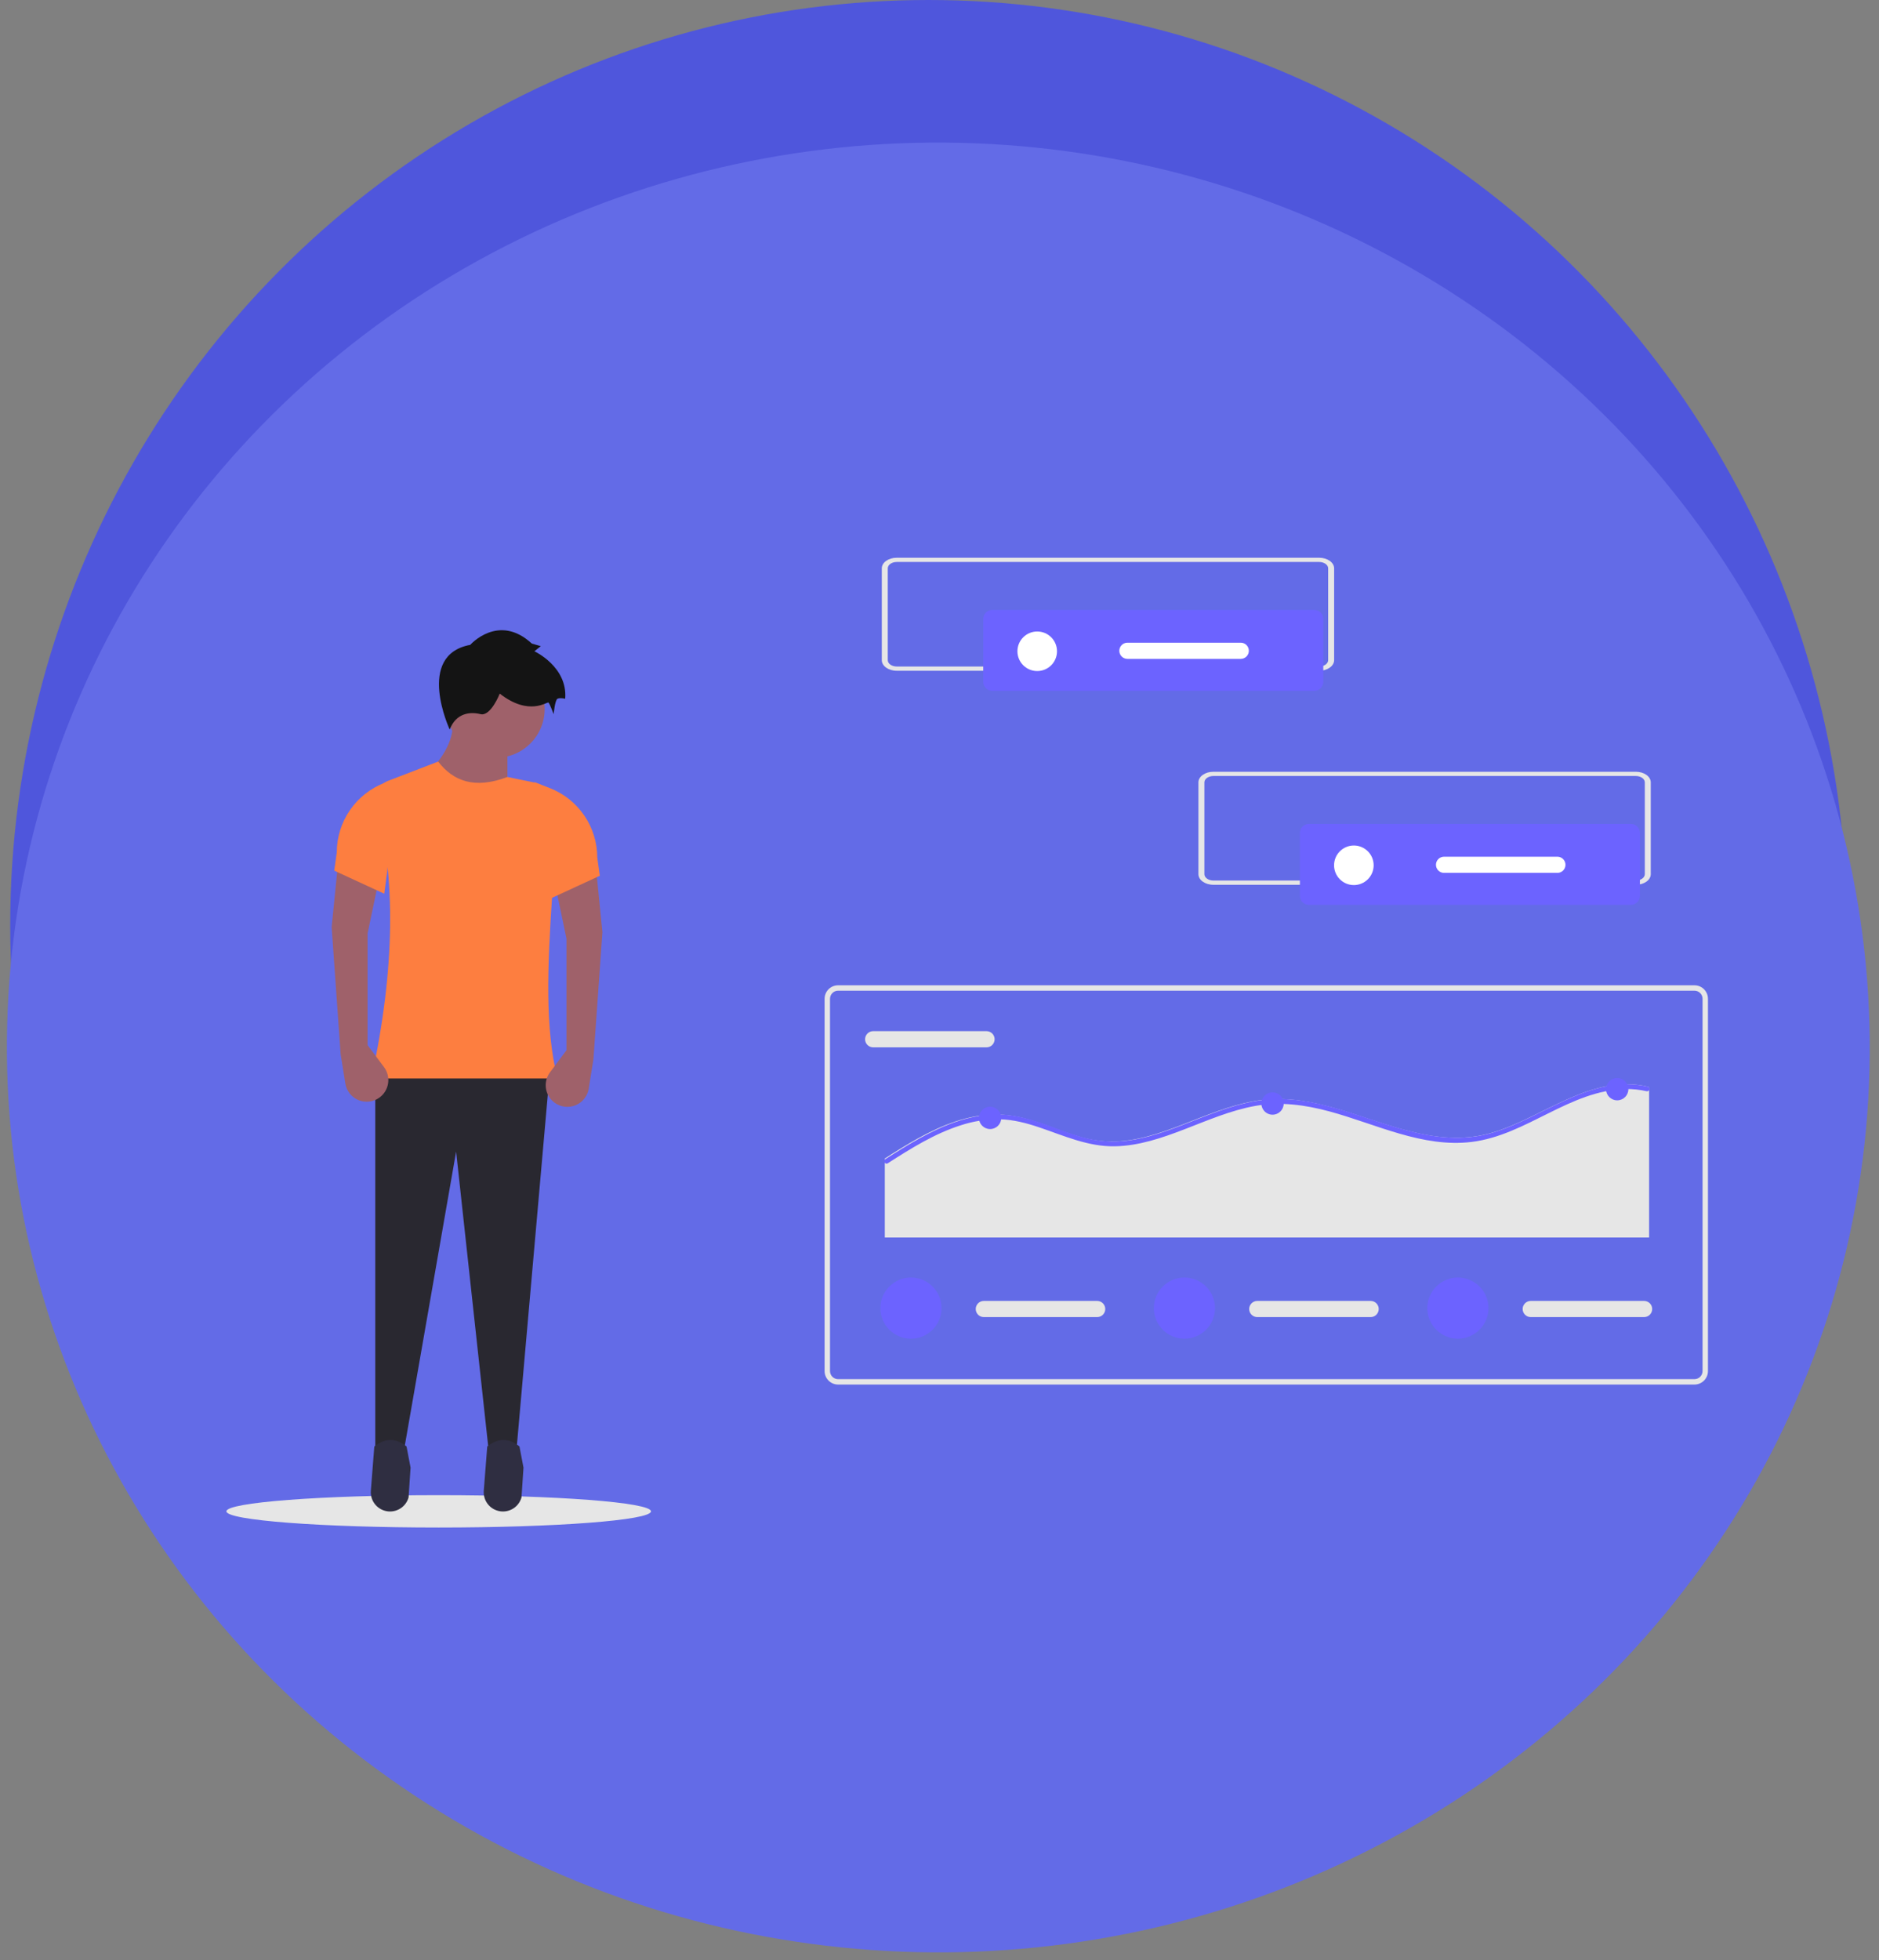<svg width="770" height="803" viewBox="0 0 770 803" fill="none" xmlns="http://www.w3.org/2000/svg">
<rect x="0" y="0" width="770" height="803" fill="#808080" stroke="none"/>
<ellipse cx="380.488" cy="379.108" rx="376.31" ry="379.108" fill="#4F56DC"/>
<ellipse cx="384.518" cy="429.12" rx="381.695" ry="370.709" transform="rotate(0.438 384.518 429.12)" fill="#636BE7"/>
<g clip-path="url(#clip0_4_51)">
<path d="M179.773 625.785C227.82 625.785 266.77 622.816 266.77 619.154C266.77 615.492 227.82 612.523 179.773 612.523C131.726 612.523 92.776 615.492 92.776 619.154C92.776 622.816 131.726 625.785 179.773 625.785Z" fill="#E6E6E6"/>
<path d="M207.949 328.295L173.242 318.836C182.51 310.096 186.542 301.863 185.337 294.136H207.949V328.295Z" fill="#9F616A"/>
<path d="M211.631 594.209L200.42 595.785L186.915 471.763L165.354 595.26L153.785 595.785V439.18H225.303L211.631 594.209Z" fill="#292830"/>
<path d="M159.608 619.211C161.367 619.261 163.093 618.721 164.51 617.678C165.928 616.634 166.955 615.147 167.428 613.452L168.247 601.24L166.596 592.579C162.241 589.002 157.837 589.077 153.39 592.579L151.972 610.72C151.888 611.785 152.023 612.855 152.366 613.866C152.709 614.877 153.254 615.807 153.968 616.601C154.682 617.395 155.55 618.036 156.52 618.485C157.489 618.933 158.54 619.18 159.608 619.211V619.211Z" fill="#2F2E41"/>
<path d="M205.884 619.211C207.643 619.261 209.369 618.721 210.787 617.678C212.204 616.634 213.231 615.147 213.704 613.452L214.523 601.24L212.872 592.579C208.517 589.002 204.114 589.077 199.666 592.579L198.248 610.72C198.165 611.785 198.299 612.855 198.642 613.866C198.985 614.877 199.53 615.807 200.244 616.601C200.958 617.395 201.827 618.036 202.796 618.485C203.765 618.933 204.816 619.18 205.884 619.211V619.211Z" fill="#2F2E41"/>
<path d="M203.217 310.428C214.253 310.428 223.2 301.487 223.2 290.458C223.2 279.429 214.253 270.488 203.217 270.488C192.181 270.488 183.234 279.429 183.234 290.458C183.234 301.487 192.181 310.428 203.217 310.428Z" fill="#9F616A"/>
<path d="M228.458 441.808H152.208C162.091 396.036 162.063 359.172 154.191 329.359C153.689 327.461 153.907 325.445 154.802 323.697C155.696 321.949 157.205 320.593 159.039 319.889L179.553 312.004C185.712 319.953 194.402 323.424 207.95 318.31L218.699 320.514C221.317 321.047 223.652 322.511 225.273 324.633C226.894 326.755 227.69 329.392 227.515 332.056C226.724 343.716 227.035 355.465 226.355 365.607C224.247 397.015 223.336 421.5 228.458 441.808Z" fill="#FD7E40"/>
<path d="M192.699 264.182C192.699 264.182 204.268 251.044 217.941 263.656L221.622 264.707L218.993 266.809C218.993 266.809 232.665 273.116 231.613 286.254C231.613 286.254 229.51 285.728 228.458 286.254C227.407 286.779 226.881 292.56 226.881 292.56C226.881 292.56 225.303 288.356 224.777 287.83C224.251 287.305 216.889 293.611 204.794 284.152C204.794 284.152 201.113 293.611 196.906 292.56C192.7 291.509 186.915 292.034 184.286 298.866C184.286 298.866 170.087 268.386 192.699 264.182Z" fill="#141414"/>
<path d="M232.139 430.247L225.389 439.288C224.686 440.23 224.177 441.302 223.892 442.442C223.608 443.582 223.553 444.767 223.731 445.929C223.909 447.09 224.316 448.205 224.929 449.207C225.542 450.21 226.349 451.081 227.301 451.769V451.769C228.529 452.655 229.962 453.213 231.466 453.389C232.97 453.564 234.494 453.352 235.893 452.772C237.291 452.193 238.518 451.265 239.456 450.077C240.394 448.889 241.012 447.481 241.251 445.987L243.182 433.925L246.864 381.899L244.234 355.622L227.407 361.929L232.139 384.526V430.247Z" fill="#9F616A"/>
<path d="M225.303 368.235L245.812 358.776L244.76 351.33C244.76 345.165 242.895 339.145 239.41 334.059C235.925 328.973 230.982 325.058 225.231 322.83L218.993 320.413L225.303 368.235Z" fill="#FD7E40"/>
<path d="M150.63 428.144L157.381 437.186C158.084 438.128 158.592 439.2 158.877 440.34C159.162 441.48 159.217 442.665 159.039 443.826C158.861 444.988 158.453 446.102 157.84 447.105C157.227 448.108 156.421 448.978 155.468 449.667V449.667C154.241 450.553 152.807 451.111 151.303 451.286C149.799 451.462 148.276 451.25 146.877 450.67C145.478 450.091 144.252 449.163 143.314 447.975C142.376 446.787 141.757 445.379 141.518 443.885L139.587 431.823L135.906 379.796L138.535 353.52L155.363 359.827L150.63 382.424V428.144Z" fill="#9F616A"/>
<path d="M157.466 366.133L136.958 356.673L138.009 349.228C138.009 343.063 139.875 337.043 143.36 331.957C146.845 326.871 151.788 322.956 157.539 320.728L163.777 318.31L157.466 366.133Z" fill="#FD7E40"/>
<path d="M694.38 567.211H343.444C341.978 567.21 340.573 566.627 339.536 565.591C338.5 564.555 337.917 563.151 337.915 561.686V409.173C337.917 407.708 338.5 406.303 339.536 405.267C340.573 404.231 341.978 403.648 343.444 403.647H694.38C695.846 403.648 697.251 404.231 698.288 405.267C699.325 406.303 699.908 407.708 699.909 409.173V561.686C699.908 563.151 699.325 564.555 698.288 565.591C697.251 566.627 695.846 567.21 694.38 567.211V567.211ZM343.444 405.857C342.565 405.858 341.722 406.208 341.1 406.829C340.478 407.451 340.128 408.294 340.127 409.173V561.686C340.128 562.565 340.478 563.407 341.1 564.029C341.722 564.651 342.565 565 343.444 565.001H694.38C695.259 565 696.103 564.651 696.725 564.029C697.347 563.407 697.697 562.565 697.697 561.686V409.173C697.696 408.294 697.347 407.451 696.725 406.829C696.103 406.208 695.259 405.858 694.38 405.857H343.444Z" fill="#E6E6E6"/>
<path d="M357.821 422.435C356.941 422.435 356.097 422.784 355.475 423.406C354.853 424.027 354.503 424.871 354.503 425.75C354.503 426.629 354.853 427.473 355.475 428.095C356.097 428.716 356.941 429.066 357.821 429.066H404.268C405.148 429.066 405.992 428.716 406.614 428.095C407.236 427.473 407.586 426.629 407.586 425.75C407.586 424.871 407.236 424.027 406.614 423.406C405.992 422.784 405.148 422.435 404.268 422.435H357.821Z" fill="#E6E6E6"/>
<path d="M675.794 445.492V506.976H362.583V474.604C364.752 473.212 366.934 471.826 369.136 470.487C378.539 464.737 388.603 459.359 399.572 457.365C404.76 456.399 410.075 456.333 415.285 457.169C420.789 458.078 426.058 459.973 431.273 461.874C436.417 463.756 441.574 465.697 446.954 466.788C452.196 467.817 457.578 467.923 462.857 467.102C472.928 465.593 482.39 461.548 491.812 457.888C501.294 454.209 511.063 450.733 521.325 450.275C531.455 449.818 541.461 452.21 551.073 455.176C570.672 461.221 590.683 470.186 611.435 464.037C632.508 457.803 651.89 439.807 675.243 445.146C675.464 445.187 675.661 445.311 675.794 445.492V445.492Z" fill="#E6E6E6"/>
<path d="M675.794 446.564C675.694 446.751 675.534 446.9 675.339 446.985C675.145 447.07 674.927 447.088 674.721 447.034C671.939 446.397 669.088 446.103 666.234 446.159C643.263 446.564 625.602 465.044 603.141 467.808C582.89 470.297 563.829 460.456 544.788 455.314C534.895 452.641 524.694 451.223 514.513 453.04C504.411 454.837 494.929 458.966 485.409 462.632C476.242 466.161 466.714 469.441 456.788 469.605C445.875 469.788 436.047 465.292 425.925 461.868C420.661 460.084 415.26 458.672 409.683 458.535C404.247 458.47 398.838 459.307 393.676 461.012C382.919 464.429 373.229 470.52 363.793 476.571C363.631 476.685 363.435 476.738 363.237 476.721C363.034 476.694 362.843 476.605 362.691 476.467C362.539 476.329 362.432 476.148 362.385 475.948C362.339 475.748 362.354 475.539 362.429 475.348C362.504 475.157 362.635 474.993 362.806 474.878L363.237 474.604C365.402 473.212 367.579 471.826 369.776 470.487C379.159 464.737 389.203 459.359 400.149 457.365C405.326 456.399 410.63 456.333 415.829 457.169C421.322 458.078 426.579 459.973 431.784 461.874C436.917 463.756 442.063 465.697 447.431 466.788C452.663 467.817 458.033 467.923 463.301 467.102C473.351 465.593 482.793 461.548 492.196 457.888C501.658 454.209 511.407 450.733 521.647 450.276C531.756 449.818 541.741 452.21 551.333 455.176C570.891 461.221 590.861 470.186 611.569 464.037C632.598 457.803 651.94 439.807 675.244 445.146C675.465 445.187 675.662 445.311 675.794 445.492C675.895 445.653 675.948 445.838 675.948 446.028C675.948 446.218 675.895 446.403 675.794 446.564V446.564Z" fill="#6C63FF"/>
<path d="M405.74 462.541C408.268 462.541 410.317 460.493 410.317 457.967C410.317 455.44 408.268 453.393 405.74 453.393C403.212 453.393 401.163 455.44 401.163 457.967C401.163 460.493 403.212 462.541 405.74 462.541Z" fill="#6C63FF"/>
<path d="M521.477 456.66C524.005 456.66 526.054 454.612 526.054 452.086C526.054 449.559 524.005 447.511 521.477 447.511C518.949 447.511 516.9 449.559 516.9 452.086C516.9 454.612 518.949 456.66 521.477 456.66Z" fill="#6C63FF"/>
<path d="M662.716 450.779C665.244 450.779 667.293 448.731 667.293 446.204C667.293 443.678 665.244 441.63 662.716 441.63C660.188 441.63 658.139 443.678 658.139 446.204C658.139 448.731 660.188 450.779 662.716 450.779Z" fill="#6C63FF"/>
<path d="M403.162 532.951C402.283 532.951 401.439 533.301 400.816 533.922C400.194 534.544 399.845 535.387 399.845 536.267C399.845 537.146 400.194 537.989 400.816 538.611C401.439 539.233 402.283 539.582 403.162 539.582H449.61C450.49 539.582 451.334 539.233 451.956 538.611C452.578 537.989 452.927 537.146 452.927 536.267C452.927 535.387 452.578 534.544 451.956 533.922C451.334 533.301 450.49 532.951 449.61 532.951H403.162Z" fill="#E6E6E6"/>
<path d="M373.303 548.424C380.225 548.424 385.837 542.816 385.837 535.898C385.837 528.981 380.225 523.373 373.303 523.373C366.381 523.373 360.77 528.981 360.77 535.898C360.77 542.816 366.381 548.424 373.303 548.424Z" fill="#6C63FF"/>
<path d="M515.226 532.951C514.346 532.951 513.502 533.301 512.88 533.922C512.258 534.544 511.908 535.387 511.908 536.267C511.908 537.146 512.258 537.989 512.88 538.611C513.502 539.233 514.346 539.582 515.226 539.582H561.673C562.553 539.582 563.397 539.233 564.019 538.611C564.641 537.989 564.991 537.146 564.991 536.267C564.991 535.387 564.641 534.544 564.019 533.922C563.397 533.301 562.553 532.951 561.673 532.951H515.226Z" fill="#E6E6E6"/>
<path d="M485.367 548.424C492.289 548.424 497.9 542.816 497.9 535.898C497.9 528.981 492.289 523.373 485.367 523.373C478.445 523.373 472.833 528.981 472.833 535.898C472.833 542.816 478.445 548.424 485.367 548.424Z" fill="#6C63FF"/>
<path d="M627.289 532.951C626.409 532.951 625.565 533.301 624.943 533.922C624.321 534.544 623.972 535.387 623.972 536.267C623.972 537.146 624.321 537.989 624.943 538.611C625.565 539.233 626.409 539.582 627.289 539.582H673.737C674.616 539.582 675.46 539.233 676.083 538.611C676.705 537.989 677.054 537.146 677.054 536.267C677.054 535.387 676.705 534.544 676.083 533.922C675.46 533.301 674.616 532.951 673.737 532.951H627.289Z" fill="#E6E6E6"/>
<path d="M597.43 548.424C604.352 548.424 609.964 542.816 609.964 535.898C609.964 528.981 604.352 523.373 597.43 523.373C590.508 523.373 584.897 528.981 584.897 535.898C584.897 542.816 590.508 548.424 597.43 548.424Z" fill="#6C63FF"/>
<path d="M670.359 362.468H497.223C493.848 362.468 491.112 360.521 491.109 358.121V320.514C491.112 318.115 493.848 316.167 497.223 316.167H670.359C673.734 316.167 676.47 318.115 676.473 320.514V358.12C676.47 360.52 673.734 362.465 670.359 362.468ZM497.223 317.905C495.197 317.905 493.556 319.073 493.554 320.513V358.119C493.554 359.558 495.197 360.725 497.223 360.727H670.359C672.385 360.727 674.026 359.558 674.028 358.119V320.514C674.028 319.075 672.385 317.908 670.359 317.906L497.223 317.905Z" fill="#E6E6E6"/>
<path d="M536.37 337.539C535.392 337.54 534.455 337.929 533.764 338.619C533.073 339.31 532.685 340.246 532.683 341.223V367.01C532.685 367.987 533.073 368.923 533.764 369.614C534.455 370.305 535.392 370.693 536.37 370.694H668.339C669.316 370.693 670.253 370.305 670.944 369.614C671.636 368.923 672.024 367.987 672.025 367.01V341.223C672.024 340.246 671.636 339.31 670.944 338.619C670.253 337.929 669.316 337.54 668.339 337.539H536.37Z" fill="#6C63FF"/>
<path d="M554.801 362.59C559.28 362.59 562.911 358.961 562.911 354.485C562.911 350.009 559.28 346.381 554.801 346.381C550.322 346.381 546.691 350.009 546.691 354.485C546.691 358.961 550.322 362.59 554.801 362.59Z" fill="white"/>
<path d="M591.761 350.967C590.881 350.967 590.038 351.317 589.415 351.938C588.793 352.56 588.444 353.403 588.444 354.283C588.444 355.162 588.793 356.005 589.415 356.627C590.038 357.249 590.881 357.598 591.761 357.598H638.209C639.089 357.598 639.932 357.249 640.555 356.627C641.177 356.005 641.526 355.162 641.526 354.283C641.526 353.403 641.177 352.56 640.555 351.938C639.932 351.317 639.089 350.967 638.209 350.967H591.761Z" fill="white"/>
<path d="M540.602 274.791H367.465C364.09 274.791 361.355 272.844 361.351 270.444V232.838C361.355 230.438 364.09 228.491 367.465 228.491H540.602C543.977 228.491 546.712 230.438 546.716 232.838V270.444C546.713 272.843 543.977 274.788 540.602 274.791ZM367.465 230.228C365.44 230.228 363.799 231.397 363.797 232.836V270.442C363.797 271.882 365.44 273.049 367.465 273.05H540.602C542.627 273.05 544.268 271.882 544.27 270.442V232.838C544.27 231.398 542.627 230.231 540.602 230.23L367.465 230.228Z" fill="#E6E6E6"/>
<path d="M406.612 249.863C405.635 249.864 404.698 250.252 404.007 250.943C403.316 251.634 402.927 252.57 402.926 253.547V279.334C402.927 280.31 403.316 281.247 404.007 281.937C404.698 282.628 405.635 283.016 406.612 283.018H538.582C539.559 283.016 540.496 282.628 541.187 281.937C541.878 281.247 542.267 280.31 542.268 279.334V253.547C542.267 252.57 541.878 251.634 541.187 250.943C540.496 250.252 539.559 249.864 538.582 249.863H406.612Z" fill="#6C63FF"/>
<path d="M425.044 274.913C429.523 274.913 433.153 271.285 433.153 266.809C433.153 262.333 429.523 258.704 425.044 258.704C420.565 258.704 416.934 262.333 416.934 266.809C416.934 271.285 420.565 274.913 425.044 274.913Z" fill="white"/>
<path d="M462.004 263.291C461.124 263.291 460.28 263.64 459.658 264.262C459.036 264.884 458.686 265.727 458.686 266.606C458.686 267.486 459.036 268.329 459.658 268.951C460.28 269.572 461.124 269.922 462.004 269.922H508.451C509.331 269.922 510.175 269.572 510.797 268.951C511.419 268.329 511.769 267.486 511.769 266.606C511.769 265.727 511.419 264.884 510.797 264.262C510.175 263.64 509.331 263.291 508.451 263.291H462.004Z" fill="white"/>
</g>
<defs>
<clipPath id="clip0_4_51">
<rect width="607.133" height="397.294" fill="white" transform="translate(92.776 228.491)"/>
</clipPath>
</defs>
</svg>
